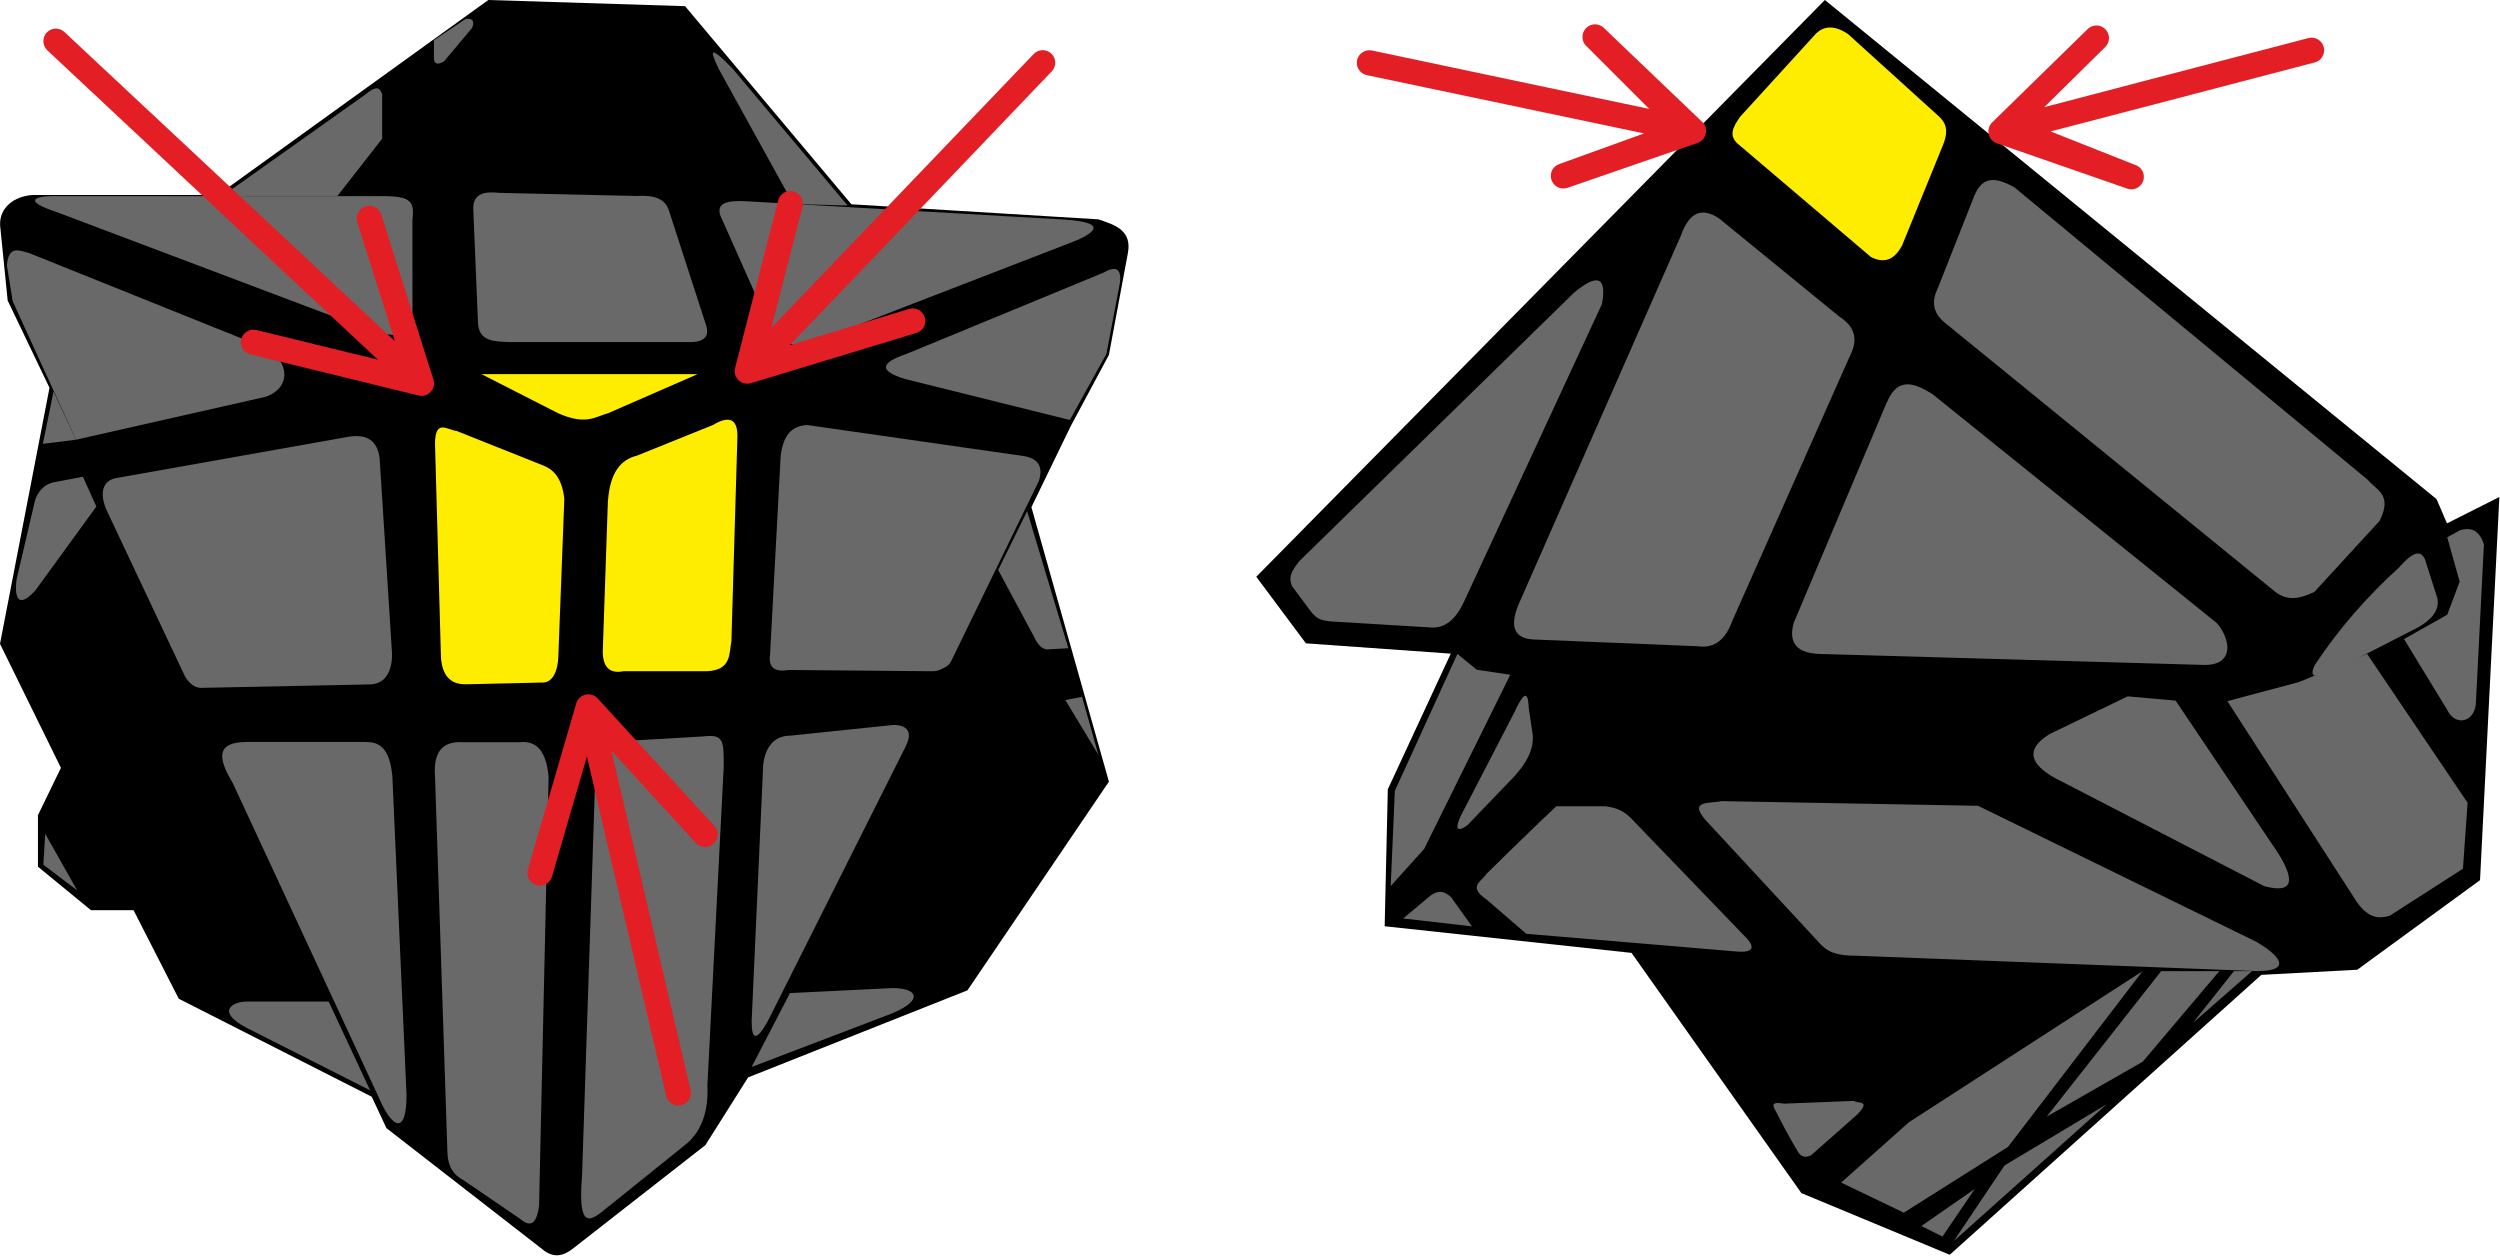 <?xml version="1.0" encoding="UTF-8"?>
<svg width="199px" height="100px" viewBox="0 0 199 100" version="1.1" xmlns="http://www.w3.org/2000/svg" xmlns:xlink="http://www.w3.org/1999/xlink">
    <title>ghost_6_2</title>
    <g id="Ghost" stroke="none" stroke-width="1" fill="none" fill-rule="evenodd">
        <g id="ghost_6_2" fill-rule="nonzero">
            <path d="M38.87,0 L54.53,0.49 L67.77,16.26 L87.43,17.46 C88.66,17.88 90.16,18.29 89.77,20.2 L88.27,28.25 L85.22,33.94 L82.1,40.37 L88.27,62.22 L77.01,78.83 L59.55,85.76 L56.15,91.15 L45.59,99.4 C44.84,99.98 44.04,100.2 43.12,99.4 L30.76,89.8 L29.59,87.3 L14.23,79.5 L10.63,72.45 L7.24,72.45 L3.02,68.99 L3.02,64.89 L4.85,61.12 L0,51.25 L3.94,30.87 L0.61,23.92 L0.01,17.96 C-0.07,16.54 1.11,15.61 2.62,15.52 L17.34,15.52 L38.87,0 Z" id="Path" fill="#000000"></path>
            <path d="M34.54,3.49 L34.54,4.67 C34.59,5.19 34.93,5.12 35.34,4.89 L37.58,2.22 C37.78,1.72 37.66,1.44 37.08,1.5 L34.54,3.2" id="Path" fill="#696969"></path>
            <path d="M17.7,15.6 L29.1,7.51 C29.65,7.06 30.17,6.71 30.42,7.51 L30.42,11.04 L26.85,15.61 L17.7,15.61 L17.7,15.6 Z" id="Path" fill="#696969"></path>
            <path d="M57.2,5.47 L63.15,16.24 L67.47,16.36 L58.32,5.47 C56.14,3.21 56.71,4.39 57.2,5.47 Z" id="Path" fill="#696969"></path>
            <path d="M4.48,15.6 C2.58,15.6 1.9,16.02 4.48,16.87 L28.8,26.05 C30.87,26.75 32.72,27.19 32.83,25.45 L32.83,17.52 C32.98,16.1 32.83,15.61 30.43,15.61 L4.47,15.61 L4.48,15.6 Z" id="Path" fill="#696969"></path>
            <path d="M39.65,15.35 L50.7,15.6 C52.02,15.51 52.98,15.8 53.26,16.8 L56.16,25.75 C56.53,26.75 56.12,27.26 54.8,27.23 L40.6,27.23 C39.4,27.18 38.15,27.22 38.05,25.75 L37.68,16.8 C37.57,15.43 38.48,15.23 39.66,15.34 L39.65,15.35 Z" id="Path" fill="#696969"></path>
            <path d="M59.4,16.02 C57.9,15.94 56.78,16.12 57.48,17.47 L61.12,25.65 C61.69,27.15 62.83,27.77 64.71,27.25 L85.71,19.13 C87.93,18.14 87.27,17.63 84.57,17.47 L59.4,16.02 Z" id="Path" fill="#696969"></path>
            <path d="M72.16,28.17 L87.8,21.72 C88.78,21.15 89.28,21.34 89.15,22.49 L88.07,28.17 L85.16,33.43 L72.16,30.2 C69.81,29.52 70.15,28.85 72.16,28.17 L72.16,28.17 Z" id="Path" fill="#696969"></path>
            <path d="M38.32,29.78 L55.53,29.78 L48.43,32.88 C47.36,33.18 46.63,33.88 44.4,32.88 L38.32,29.78 Z" id="Path" fill="#FFED00"></path>
            <path d="M0.55,21.14 C0.67,19.49 1.54,19.94 2.31,20.14 L21.12,27.7 C23.14,28.8 23.14,30.92 21.12,31.59 L6.05,35 L1.01,23.98 L0.55,21.14 Z" id="Path" fill="#696969"></path>
            <path d="M62.14,36.3 C62.37,34.4 63.21,33.9 64.24,33.83 L81.54,36.31 C82.7,36.52 83.04,37.21 82.69,38.29 L75.73,52.59 C75.59,52.87 75.53,52.95 75.09,53.19 C74.64,53.41 74.49,53.44 74.09,53.43 L62.76,53.33 C61.45,53.55 61.17,52.96 61.3,52.04 L62.14,36.31 L62.14,36.3 Z" id="Path" fill="#696969"></path>
            <path d="M48.4,39.82 C48.56,37.64 49.4,36.58 50.7,36.27 L56.75,33.83 C58.09,33.03 58.79,33.33 58.69,35.01 L58.22,51.01 C58.03,52.07 58.22,53.32 56.3,53.43 L49.63,53.43 C48.51,53.65 47.9,53.1 47.99,51.57 L48.39,39.82 L48.4,39.82 Z" id="Path" fill="#FFED00"></path>
            <path d="M34.64,35.8 C34.49,33.14 35.6,34.24 36.36,34.31 L43.13,37.01 C44.01,37.32 44.73,37.99 44.92,39.71 L44.44,52.33 C44.44,52.33 44.41,54.39 43.13,54.33 L37.12,54.47 C35.84,54.5 35.2,53.76 35.1,52.33 L34.64,35.79 L34.64,35.8 Z" id="Path" fill="#FFED00"></path>
            <path d="M9.05,38.09 L27.72,34.77 C29.15,34.53 30.05,35.02 30.22,36.5 L31.19,51.78 C31.19,51.78 31.5,54.46 29.39,54.48 L16.2,54.75 C15.68,54.81 15.18,54.59 14.73,53.85 L8.48,40.6 C8.48,40.6 7.51,38.6 9.05,38.1 L9.05,38.09 Z" id="Path" fill="#696969"></path>
            <path d="M2.8,39.78 L1.32,46.12 C1.32,46.12 0.85,49.12 2.8,47.02 L7.67,40.32 L6.6,37.95 L4.48,38.35 C3.77,38.45 3.16,38.82 2.8,39.78 Z" id="Path" fill="#696969"></path>
            <polygon id="Path" fill="#696969" points="4.26 31.17 3.41 35.33 6.05 35 4.26 31.16"></polygon>
            <path d="M79.45,45.36 L82.35,50.76 C82.35,50.76 82.77,51.84 83.56,51.68 L85.04,51.6 L81.76,40.69 L79.46,45.36 L79.45,45.36 Z" id="Path" fill="#696969"></path>
            <polygon id="Path" fill="#696969" points="84.8 55.72 86.13 55.47 87.43 60.08"></polygon>
            <path d="M60.73,61.33 C60.73,61.33 60.63,58.58 62.89,58.56 L70.97,57.72 C70.97,57.72 73.13,57.47 72.04,59.52 L61.11,81.3 C60.25,82.84 59.83,82.84 59.83,81.3 L60.73,61.33 Z" id="Path" fill="#696969"></path>
            <path d="M62.88,79.05 L59.83,84.93 L71.05,80.65 C73.58,79.57 72.99,78.65 71.05,78.65 L62.88,79.05 Z" id="Path" fill="#696969"></path>
            <path d="M47.33,63.43 C47.33,63.43 47.21,59.06 50.29,58.95 L55.96,58.62 C57.62,58.42 57.61,58.95 57.61,61.02 L56.31,86.38 C56.4,88.32 55.93,89.88 54.75,90.96 L48.7,95.83 C47.45,96.75 45.9,98.73 46.33,93.6 L47.33,63.43 L47.33,63.43 Z" id="Path" fill="#696969"></path>
            <path d="M34.63,61.86 C34.45,59.65 35.39,58.99 36.86,59.08 L41.34,59.08 C42.64,58.93 43.49,59.69 43.67,61.86 L42.91,95.96 C42.68,97.76 42.04,97.56 41.34,96.98 L36.86,93.92 C36.11,93.53 35.62,92.87 35.61,91.58 L34.63,61.86 Z" id="Path" fill="#696969"></path>
            <path d="M19.67,59.06 L29.06,59.06 C30.08,59.06 30.99,59.37 31.23,61.75 L32.36,87.16 C32.36,90.36 31.23,89.95 30.06,87.16 L18.54,62.36 C17.49,60.59 16.96,59.06 19.67,59.06 L19.67,59.06 Z" id="Path" fill="#696969"></path>
            <path d="M26.16,79.72 L29.46,86.79 L19.68,81.84 C17.18,80.56 18.43,79.72 19.68,79.72 L26.16,79.72 L26.16,79.72 Z" id="Path" fill="#696969"></path>
            <polygon id="Path" fill="#696969" points="3.6 66.37 6.14 70.87 3.45 68.83 3.6 66.37"></polygon>
            <path d="M31.44,27.17 L28.44,17.69 C28.28,17.16 28.57,16.59 29.1,16.43 C29.62,16.26 30.19,16.56 30.35,17.08 L34.5,30.21 C34.74,30.95 34.07,31.67 33.31,31.48 L19.94,28.21 C19.4,28.08 19.07,27.54 19.2,27.01 C19.33,26.47 19.87,26.14 20.41,26.27 L30.08,28.63 L24.13,23.07 L3.77,4.01 C3.37,3.63 3.34,3 3.72,2.59 C4.1,2.19 4.72,2.17 5.13,2.55 L25.5,21.6 L31.44,27.16 L31.44,27.17 Z" id="Path" fill="#E31E24"></path>
            <path d="M62.84,27.48 L72.37,24.59 C72.9,24.43 73.45,24.73 73.61,25.26 C73.77,25.79 73.48,26.34 72.95,26.5 L59.77,30.5 C59.02,30.72 58.32,30.05 58.51,29.3 L61.94,15.96 C62.08,15.42 62.62,15.1 63.16,15.24 C63.69,15.38 64.02,15.92 63.88,16.46 L61.4,26.09 L67.04,20.21 L82.28,4.3 C82.66,3.9 83.29,3.89 83.69,4.27 C84.09,4.65 84.1,5.28 83.72,5.68 L68.5,21.6 L62.85,27.49 L62.84,27.48 Z" id="Path" fill="#E31E24"></path>
            <path d="M46.72,60.21 L43.94,69.77 C43.79,70.3 43.24,70.6 42.7,70.45 C42.17,70.3 41.87,69.74 42.02,69.21 L45.87,55.99 C46.09,55.24 47.04,55.02 47.57,55.59 L56.87,65.75 C57.24,66.15 57.21,66.79 56.81,67.15 C56.4,67.53 55.77,67.5 55.39,67.1 L48.67,59.76 L50.52,67.69 L54.97,86.77 C55.1,87.31 54.77,87.85 54.23,87.97 C53.69,88.1 53.15,87.77 53.03,87.23 L48.57,68.14 L46.72,60.21 L46.72,60.21 Z" id="Path" fill="#E31E24"></path>
            <polygon id="Path" fill="#000000" points="145.26 0 193.95 39.73 194.78 41.66 198.95 39.56 197.41 70.06 187.64 77.19 180 77.6 155.2 99.88 143.39 94.97 129.87 75.85 110.22 73.73 110.47 62.83 115.48 52.03 103.95 51.21 100 45.91"></polygon>
            <path d="M144.52,2.7 C145.14,2.1 145.93,1.94 147.09,2.7 L154.1,9.05 C154.68,9.57 155.26,10.08 154.66,11.55 L151.4,19.55 C150.87,20.52 150.15,21.06 148.94,20.47 L138.5,11.59 C137.48,10.84 137.98,10.08 138.5,9.31 L144.52,2.71 L144.52,2.7 Z" id="Path" fill="#FFED00"></path>
            <path d="M157.14,15.62 C157.86,13.82 159.06,14.23 160.32,14.89 L188.47,38.19 C189.15,39.02 190.47,39.34 189.42,41.46 L184.23,47.11 C183.19,47.61 182.15,47.91 181.11,47.11 L154.91,25.77 C153.75,24.87 153.77,23.9 154.27,22.89 L157.14,15.62 L157.14,15.62 Z" id="Path" fill="#696969"></path>
            <path d="M103.44,44.65 L125.3,23.29 C127.14,21.76 127.91,22.01 127.52,24.19 L116.49,47.99 C115.86,49.3 115,50.08 113.79,49.94 L105.85,49.46 C105.35,49.36 104.89,49.44 104.26,48.56 L102.86,46.68 C102.46,45.85 102.98,45.25 103.44,44.65 Z" id="Path" fill="#696969"></path>
            <path d="M133.8,18.75 C134.5,16.78 135.54,16.53 136.83,17.38 L146.41,25.2 C147.57,25.94 147.98,26.94 147.25,28.34 L137.9,49.4 C137.39,50.82 136.55,51.65 135.12,51.44 L122.24,50.91 C120.57,50.89 120.11,49.96 120.88,48.11 L133.8,18.75 Z" id="Path" fill="#696969"></path>
            <path d="M150.2,32.02 C151.08,29.93 152.43,30.52 153.81,31.36 L176.44,49.58 C177.54,50.81 177.92,52.93 175.5,52.93 L144.72,52.05 C142.9,51.95 142.37,51.05 142.78,49.58 L150.19,32.02 L150.2,32.02 Z" id="Path" fill="#696969"></path>
            <path d="M190.95,45.18 C192.25,43.7 192.73,43.92 193.02,44.5 L194.01,47.6 C194.21,48.57 193.56,49.32 192.48,49.94 L185.56,53.48 C184.56,53.87 183.68,54.12 184.26,52.93 C186.26,49.91 188.52,47.4 190.95,45.18 Z" id="Path" fill="#696969"></path>
            <path d="M194.8,42.77 L195.79,42.22 C196.71,41.92 197.38,42.24 197.72,43.34 L197.09,55.78 C197.09,57.52 195.44,57.87 194.8,56.51 L191.36,50.87 L194.8,48.93 L195.79,46.3 L194.8,42.77 L194.8,42.77 Z" id="Path" fill="#696969"></path>
            <path d="M177.3,55.81 L187.59,71.78 C188.56,73.16 189.39,73.12 190.21,72.9 L196.05,69.15 L196.42,63.9 L188.42,52.05 L183.03,54.28 L177.3,55.81 L177.3,55.81 Z" id="Path" fill="#696969"></path>
            <path d="M163.15,58.43 L169.36,55.43 L173.18,55.77 L181.37,67.96 C182.72,70.16 182.51,71.14 180.24,70.54 L163.59,61.94 C161.57,60.81 161.19,59.64 163.15,58.43 L163.15,58.43 Z" id="Path" fill="#696969"></path>
            <path d="M137.03,63.77 L157.45,64.14 L179.63,74.98 C181.17,75.88 182.75,77.3 179.63,77.3 L147.62,76.07 C145.79,76.07 145.24,75.53 144.75,74.98 L136.09,65.63 C134.13,63.63 136.06,63.99 137.03,63.77 L137.03,63.77 Z" id="Path" fill="#696969"></path>
            <path d="M123.88,64.18 L127.83,64.18 C128.45,64.28 129.07,64.41 129.75,65.05 L138.74,74.38 C139.83,75.42 139.63,75.88 138.11,75.73 L121.49,74.33 L118.33,71.6 C116.77,70.56 117.97,70.15 118.33,69.55 C118.33,69.55 122.48,65.47 123.88,64.18 L123.88,64.18 Z" id="Path" fill="#696969"></path>
            <path d="M113.71,71.42 C114.49,70.75 115.03,70.96 115.51,71.42 L117.17,73.74 L111.69,73.11 L113.71,71.42 L113.71,71.42 Z" id="Path" fill="#696969"></path>
            <path d="M120.53,56.73 C121.13,55.43 121.63,54.69 121.68,56.31 L122.01,58.52 C122.09,59.75 121.44,60.81 120.53,61.81 L116.83,65.66 C116.33,66.06 115.57,66.38 116.33,64.84 L120.53,56.73 L120.53,56.73 Z" id="Path" fill="#696969"></path>
            <polygon id="Path" fill="#696969" points="116.01 52.05 111.03 62.95 110.7 70.53 113.36 67.58 120.22 53.71 117.55 53.31 116.01 52.05"></polygon>
            <path d="M142.02,87.85 L147.58,87.63 C147.84,87.87 148.98,87.53 147.85,88.7 L144.21,91.92 C144.21,91.92 143.55,92.39 143.12,91.69 C142.41,90.49 141.85,89.44 141.5,88.73 C141.21,88.15 140.73,87.63 142.02,87.85 L142.02,87.85 Z" id="Path" fill="#696969"></path>
            <polygon id="Path" fill="#696969" points="146.55 94.14 151.95 89.33 170.55 77.3 159.84 91.29 151.54 96.53 146.55 94.13"></polygon>
            <polygon id="Path" fill="#696969" points="172.03 77.3 162.92 88.88 170.56 84.51 176.66 77.3"></polygon>
            <polygon id="Path" fill="#696969" points="177.82 77.3 174.56 81.42 179.26 77.3"></polygon>
            <polygon id="Path" fill="#696969" points="152.94 97.59 157.19 94.64 154.62 98.43"></polygon>
            <polygon id="Path" fill="#696969" points="159.56 92.77 155.52 98.79 167.69 87.9"></polygon>
            <path d="M126.3,3.7 C125.89,3.33 125.85,2.7 126.21,2.28 C126.58,1.86 127.21,1.82 127.62,2.18 L135.47,9.68 C136.05,10.18 135.85,11.14 135.11,11.38 L124.74,14.96 C124.21,15.12 123.65,14.83 123.49,14.3 C123.32,13.78 123.61,13.22 124.14,13.05 L130.87,10.62 L122.92,8.95 L108.79,5.98 C108.25,5.86 107.91,5.33 108.02,4.79 C108.14,4.25 108.67,3.91 109.21,4.02 L123.33,7 L131.28,8.67 L126.31,3.7 L126.3,3.7 Z" id="Path" fill="#E31E24"></path>
            <path d="M163.22,10.46 L169.91,13.11 C170.44,13.25 170.76,13.79 170.62,14.33 C170.48,14.86 169.94,15.18 169.4,15.04 L159.02,11.43 C158.27,11.23 158.02,10.28 158.58,9.74 L166.18,2.31 C166.58,1.92 167.21,1.94 167.59,2.33 C167.98,2.73 167.97,3.36 167.57,3.75 L162.72,8.53 L170.62,6.46 L183.75,3.03 C184.28,2.89 184.83,3.21 184.97,3.75 C185.11,4.28 184.79,4.83 184.25,4.97 L171.13,8.4 L163.23,10.46 L163.22,10.46 Z" id="Path" fill="#E31E24"></path>
        </g>
    </g>
</svg>